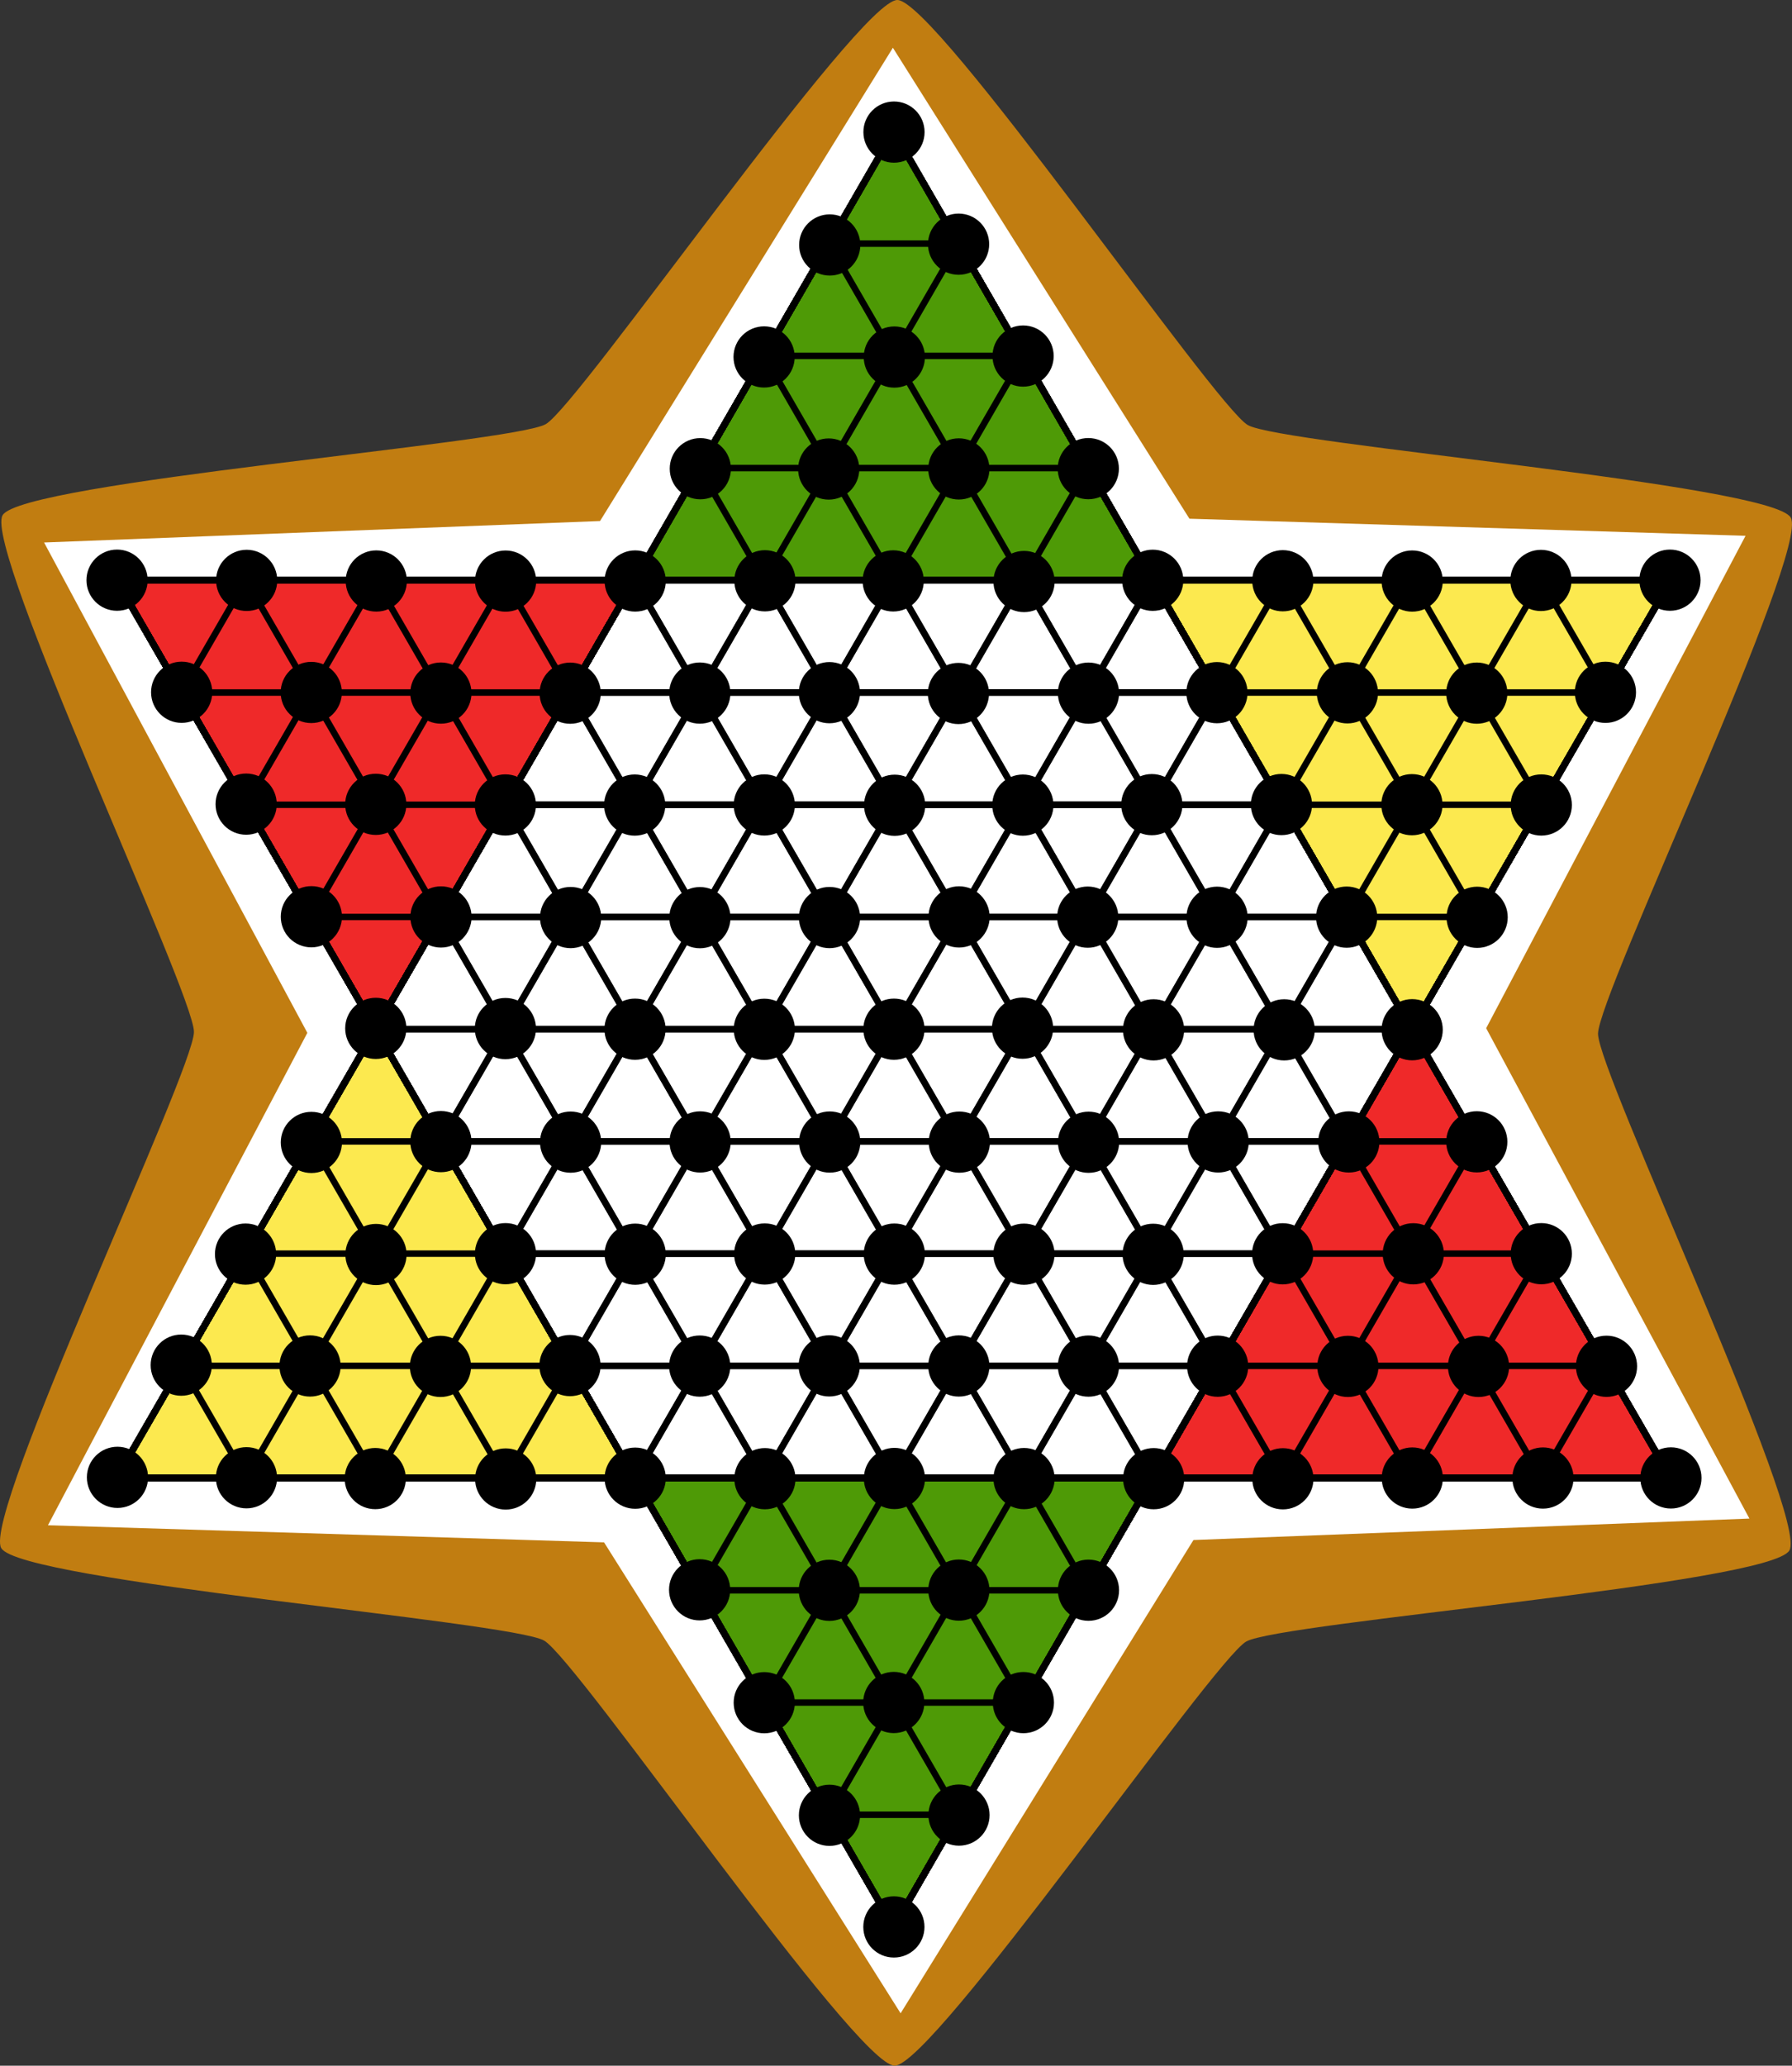 <?xml version="1.0" encoding="UTF-8" standalone="no"?>
<svg
   xmlns:osb="http://www.openswatchbook.org/uri/2009/osb"
   xmlns:dc="http://purl.org/dc/elements/1.1/"
   xmlns:cc="http://creativecommons.org/ns#"
   xmlns:rdf="http://www.w3.org/1999/02/22-rdf-syntax-ns#"
   xmlns:svg="http://www.w3.org/2000/svg"
   xmlns="http://www.w3.org/2000/svg"
   xmlns:xlink="http://www.w3.org/1999/xlink"
   xmlns:sodipodi="http://sodipodi.sourceforge.net/DTD/sodipodi-0.dtd"
   xmlns:inkscape="http://www.inkscape.org/namespaces/inkscape"
   sodipodi:docname="diamond_game.svg"
   inkscape:version="1.0 (6e3e5246a0, 2020-05-07)"
   width="146.421mm"
   height="168.712mm"
   viewBox="0 0 146.421 168.712"
   version="1.1"
   id="svg8">
  <rect x="0" y="0" width="146.421" height="168.712" fill="#333333" stroke="none"/>
  <defs
     id="defs2">
    <linearGradient
       id="linearGradient6272"
       inkscape:collect="always">
      <stop
         id="stop6268"
         offset="0"
         style="stop-color:#9e9e00;stop-opacity:1" />
      <stop
         id="stop6270"
         offset="1"
         style="stop-color:#f0f000;stop-opacity:1" />
    </linearGradient>
    <linearGradient
       id="linearGradient6266"
       inkscape:collect="always">
      <stop
         id="stop6256"
         offset="0"
         style="stop-color:#ffffff;stop-opacity:1" />
      <stop
         style="stop-color:#ffff00;stop-opacity:1"
         offset="0.341"
         id="stop6258" />
      <stop
         id="stop6260"
         offset="0.977"
         style="stop-color:#ffff00;stop-opacity:1" />
      <stop
         style="stop-color:#ff0001;stop-opacity:0.447"
         offset="1"
         id="stop6262" />
      <stop
         id="stop6264"
         offset="1"
         style="stop-color:#000000;stop-opacity:0;" />
    </linearGradient>
    <linearGradient
       inkscape:collect="always"
       id="linearGradient6208">
      <stop
         style="stop-color:#00009e;stop-opacity:1"
         offset="0"
         id="stop6204" />
      <stop
         style="stop-color:#0000f0;stop-opacity:1"
         offset="1"
         id="stop6206" />
    </linearGradient>
    <linearGradient
       inkscape:collect="always"
       id="linearGradient6197">
      <stop
         style="stop-color:#ffffff;stop-opacity:1"
         offset="0"
         id="stop6187" />
      <stop
         id="stop6189"
         offset="0.341"
         style="stop-color:#0000ff;stop-opacity:1" />
      <stop
         style="stop-color:#0000ff;stop-opacity:1"
         offset="0.977"
         id="stop6191" />
      <stop
         id="stop6193"
         offset="1"
         style="stop-color:#ff0001;stop-opacity:0.447" />
      <stop
         style="stop-color:#000000;stop-opacity:0;"
         offset="1"
         id="stop6195" />
    </linearGradient>
    <linearGradient
       inkscape:collect="always"
       id="linearGradient6174">
      <stop
         style="stop-color:#009e00;stop-opacity:1"
         offset="0"
         id="stop6170" />
      <stop
         style="stop-color:#00f000;stop-opacity:1"
         offset="1"
         id="stop6172" />
    </linearGradient>
    <linearGradient
       inkscape:collect="always"
       id="linearGradient6168">
      <stop
         style="stop-color:#ffffff;stop-opacity:1"
         offset="0"
         id="stop6158" />
      <stop
         id="stop6160"
         offset="0.341"
         style="stop-color:#00f800;stop-opacity:1" />
      <stop
         style="stop-color:#00ff00;stop-opacity:0.996"
         offset="0.977"
         id="stop6162" />
      <stop
         id="stop6164"
         offset="1"
         style="stop-color:#ff0001;stop-opacity:0.447" />
      <stop
         style="stop-color:#000000;stop-opacity:0;"
         offset="1"
         id="stop6166" />
    </linearGradient>
    <linearGradient
       id="linearGradient6056-8-0"
       inkscape:collect="always">
      <stop
         id="stop6052"
         offset="0"
         style="stop-color:#ffffff;stop-opacity:1" />
      <stop
         style="stop-color:#ff0000;stop-opacity:1"
         offset="0.341"
         id="stop6071" />
      <stop
         id="stop6073"
         offset="0.977"
         style="stop-color:#ff0000;stop-opacity:0.996" />
      <stop
         style="stop-color:#ff0001;stop-opacity:0.447"
         offset="1"
         id="stop6067" />
      <stop
         id="stop6054"
         offset="1"
         style="stop-color:#000000;stop-opacity:0;" />
    </linearGradient>
    <linearGradient
       osb:paint="solid"
       id="linearGradient6046">
      <stop
         id="stop6044"
         offset="0"
         style="stop-color:#000000;stop-opacity:1;" />
    </linearGradient>
    <linearGradient
       id="linearGradient6026-4"
       inkscape:collect="always">
      <stop
         id="stop6022"
         offset="0"
         style="stop-color:#9e0000;stop-opacity:1" />
      <stop
         id="stop6024"
         offset="1"
         style="stop-color:#f00000;stop-opacity:1" />
    </linearGradient>
    <linearGradient
       gradientTransform="matrix(0.213,0,0,0.265,19.084,-8.707)"
       gradientUnits="userSpaceOnUse"
       y2="746.259"
       x2="333.604"
       y1="875.041"
       x1="331.78"
       id="linearGradient6028"
       xlink:href="#linearGradient6208"
       inkscape:collect="always" />
    <radialGradient
       gradientTransform="matrix(-1.815,0.034,-0.031,-1.661,279.662,474.271)"
       r="20"
       fy="180.995"
       fx="97.526"
       cy="180.995"
       cx="97.526"
       gradientUnits="userSpaceOnUse"
       id="radialGradient6065"
       xlink:href="#linearGradient6197"
       inkscape:collect="always" />
    <radialGradient
       inkscape:collect="always"
       xlink:href="#linearGradient6056-8-0"
       id="radialGradient6065-2"
       gradientUnits="userSpaceOnUse"
       cx="97.526"
       cy="180.995"
       fx="97.526"
       fy="180.995"
       r="20"
       gradientTransform="matrix(-1.815,0.034,-0.031,-1.661,279.662,474.271)" />
    <linearGradient
       y2="746.259"
       x2="333.604"
       y1="875.041"
       x1="331.78"
       gradientTransform="matrix(0.213,0,0,0.265,19.084,-8.707)"
       gradientUnits="userSpaceOnUse"
       id="linearGradient6121"
       xlink:href="#linearGradient6026-4"
       inkscape:collect="always" />
    <radialGradient
       inkscape:collect="always"
       xlink:href="#linearGradient6168"
       id="radialGradient6065-8"
       gradientUnits="userSpaceOnUse"
       cx="97.526"
       cy="180.995"
       fx="97.526"
       fy="180.995"
       r="20"
       gradientTransform="matrix(-1.815,0.034,-0.031,-1.661,279.662,474.271)" />
    <linearGradient
       y2="746.259"
       x2="333.604"
       y1="875.041"
       x1="331.78"
       gradientTransform="matrix(0.213,0,0,0.265,19.084,-8.707)"
       gradientUnits="userSpaceOnUse"
       id="linearGradient6145"
       xlink:href="#linearGradient6174"
       inkscape:collect="always" />
    <radialGradient
       inkscape:collect="always"
       xlink:href="#linearGradient6266"
       id="radialGradient6065-89"
       gradientUnits="userSpaceOnUse"
       cx="97.526"
       cy="180.995"
       fx="97.526"
       fy="180.995"
       r="20"
       gradientTransform="matrix(-1.815,0.034,-0.031,-1.661,279.662,474.271)" />
    <linearGradient
       y2="746.259"
       x2="333.604"
       y1="875.041"
       x1="331.78"
       gradientTransform="matrix(0.213,0,0,0.265,19.084,-8.707)"
       gradientUnits="userSpaceOnUse"
       id="linearGradient6254"
       xlink:href="#linearGradient6272"
       inkscape:collect="always" />
  </defs>
  <sodipodi:namedview
     inkscape:window-maximized="0"
     inkscape:window-y="568"
     inkscape:window-x="590"
     inkscape:window-height="1172"
     inkscape:window-width="1730"
     showgrid="false"
     inkscape:document-rotation="0"
     inkscape:current-layer="layer5"
     inkscape:document-units="mm"
     inkscape:cy="399.49429"
     inkscape:cx="623.20631"
     inkscape:zoom="1.4"
     inkscape:pageshadow="2"
     inkscape:pageopacity="0.0"
     borderopacity="1.0"
     bordercolor="#666666"
     pagecolor="#ffffff"
     id="base" />
  <g
     transform="translate(7.064,8.288)"
     style="display:inline"
     inkscape:label="Layer 4"
     id="layer4"
     inkscape:groupmode="layer">
    <path
       sodipodi:type="star"
       style="display:inline;opacity:1;fill:#c17d11;fill-opacity:1;stroke:none;stroke-width:0.265;stroke-opacity:1"
       id="path4648"
       sodipodi:sides="6"
       sodipodi:cx="66.145836"
       sodipodi:cy="76.067711"
       sodipodi:r1="84.355896"
       sodipodi:r2="57.362007"
       sodipodi:arg1="-1.569488"
       sodipodi:arg2="-1.0458892"
       inkscape:flatsided="false"
       inkscape:rounded="0.07"
       inkscape:randomized="0"
       d="m 66.256,-8.288 c 3.15,0.004 25.91,33.138 28.636,34.716 2.726,1.579 42.792,4.827 44.363,7.557 1.572,2.73 -15.743,39.007 -15.748,42.157 -0.004,3.15 17.216,39.472 15.637,42.198 -1.579,2.726 -41.653,5.869 -44.383,7.441 -2.73,1.572 -25.576,34.646 -28.726,34.641 -3.15,-0.004 -25.91,-33.138 -28.636,-34.716 -2.726,-1.579 -42.792,-4.827 -44.363,-7.557 C -8.535,115.42 8.78,79.143 8.784,75.993 8.788,72.842 -8.432,36.52 -6.853,33.794 -5.275,31.068 34.8,27.925 37.53,26.353 40.26,24.782 63.106,-8.292 66.256,-8.288 Z" />
    <path
       d="M 65.892,-4.387 90.123,34.076 135.561,35.472 114.367,75.689 135.877,115.737 90.451,117.49 66.523,156.143 42.292,117.68 -3.146,116.284 18.049,76.067 -3.462,36.019 41.964,34.266 Z"
       inkscape:randomized="0"
       inkscape:rounded="-3.46945e-18"
       inkscape:flatsided="false"
       sodipodi:arg2="-1.0511313"
       sodipodi:arg1="-1.5747301"
       sodipodi:r2="48.159451"
       sodipodi:r1="80.265747"
       sodipodi:cy="75.878014"
       sodipodi:cx="66.207718"
       sodipodi:sides="6"
       id="path4646"
       style="opacity:1;fill:#ffffff;fill-opacity:1;stroke:none;stroke-width:0.265;stroke-opacity:1"
       sodipodi:type="star" />
  </g>
  <g
     transform="translate(-29.103,-25.915)"
     style="display:inline"
     inkscape:label="Layer 2"
     id="layer2"
     inkscape:groupmode="layer">
    <g
       transform="translate(-2.1,-93.193)"
       id="g3647">
      <path
         id="path730"
         d="m 125.459,239.826 h 42.333 l -21.167,-36.662 z"
         inkscape:label="Triangle"
         style="fill:#ef2929;stroke:none;stroke-width:0.529" />
      <path
         style="fill:#4e9a06;stroke:none;stroke-width:0.529"
         inkscape:label="Triangle"
         d="m 83.126,166.503 h 42.333 l -21.167,-36.662 z"
         id="path730-2" />
      <path
         id="path730-2-6"
         d="m 40.792,239.826 h 42.333 l -21.167,-36.662 z"
         inkscape:label="Triangle"
         style="fill:#fce94f;stroke:none;stroke-width:0.529" />
      <path
         style="fill:#ef2929;stroke:none;stroke-width:0.529"
         inkscape:label="Triangle"
         d="M 40.792,166.503 H 83.126 L 61.959,203.165 Z"
         id="path730-6" />
      <path
         id="path730-2-4"
         d="m 83.126,239.826 h 42.333 l -21.167,36.662 z"
         inkscape:label="Triangle"
         style="fill:#4e9a06;stroke:none;stroke-width:0.529" />
      <path
         style="fill:#fce94f;stroke:none;stroke-width:0.529"
         inkscape:label="Triangle"
         d="m 125.459,166.503 h 42.333 l -21.167,36.662 z"
         id="path730-2-6-9" />
    </g>
  </g>
  <g
     transform="translate(-29.103,-25.915)"
     style="display:inline"
     id="layer1"
     inkscape:groupmode="layer"
     inkscape:label="Layer 1">
    <g
       transform="translate(-3.712,213.776)"
       id="g620">
      <g
         id="g250">
        <path
           style="fill:none;stroke:#000000;stroke-width:0.529"
           inkscape:label="Triangle"
           d="M 42.333,-67.143 H 169.333 l -63.5,-109.985 z"
           id="path47" />
        <path
           style="fill:none;stroke:#000000;stroke-width:0.529"
           inkscape:label="Triangle"
           d="M 47.625,-76.308 H 164.042 L 105.833,-177.128 Z"
           id="path56" />
        <path
           style="fill:none;stroke:#000000;stroke-width:0.529"
           inkscape:label="Triangle"
           d="M 52.917,-85.474 H 158.75 l -52.917,-91.654 z"
           id="path66" />
        <path
           style="fill:none;stroke:#000000;stroke-width:0.529"
           inkscape:label="Triangle"
           d="m 58.208,-94.639 h 95.25 l -47.625,-82.489 z"
           id="path77" />
        <path
           style="fill:none;stroke:#000000;stroke-width:0.529"
           inkscape:label="Triangle"
           d="m 63.5,-103.804 h 84.667 l -42.333,-73.323 z"
           id="path89" />
        <path
           style="fill:none;stroke:#000000;stroke-width:0.529"
           inkscape:label="Triangle"
           d="M 68.792,-112.97 H 142.875 l -37.042,-64.158 z"
           id="path102" />
        <path
           style="fill:none;stroke:#000000;stroke-width:0.529"
           inkscape:label="Triangle"
           d="m 74.083,-122.135 h 63.5 l -31.75,-54.993 z"
           id="path116" />
        <g
           id="g232">
          <path
             id="path131"
             d="m 79.375,-131.301 h 52.917 l -26.458,-45.827 z"
             inkscape:label="Triangle"
             style="fill:none;stroke:#000000;stroke-width:0.529" />
          <g
             id="g222"
             transform="translate(3.3333333e-6,-4.583)">
            <path
               style="fill:none;stroke:#000000;stroke-width:0.529"
               inkscape:label="Triangle"
               d="M 84.667,-135.883 H 127 l -21.167,-36.662 z"
               id="path147" />
            <g
               transform="translate(0,-4.583)"
               id="g214">
              <path
                 id="path164"
                 d="m 89.958,-140.466 h 31.75 l -15.875,-27.496 z"
                 inkscape:label="Triangle"
                 style="fill:none;stroke:#000000;stroke-width:0.529" />
              <g
                 id="g208"
                 transform="translate(3.3333333e-6,-4.583)">
                <path
                   style="fill:none;stroke:#000000;stroke-width:0.529"
                   inkscape:label="Triangle"
                   d="m 95.25,-145.049 h 21.167 l -10.583,-18.331 z"
                   id="path182" />
                <path
                   style="fill:none;stroke:#000000;stroke-width:0.529"
                   inkscape:label="Triangle"
                   d="M 100.542,-154.214 H 111.125 l -5.292,-9.165 z"
                   id="path201" />
              </g>
            </g>
          </g>
        </g>
      </g>
      <g
         id="g250-3"
         transform="rotate(60,105.833,-103.804)">
        <path
           id="path47-6"
           d="M 42.333,-67.143 H 169.333 l -63.5,-109.985 z"
           inkscape:label="Triangle"
           style="fill:none;stroke:#000000;stroke-width:0.529" />
        <path
           id="path56-7"
           d="M 47.625,-76.308 H 164.042 L 105.833,-177.128 Z"
           inkscape:label="Triangle"
           style="fill:none;stroke:#000000;stroke-width:0.529" />
        <path
           id="path66-5"
           d="M 52.917,-85.474 H 158.75 l -52.917,-91.654 z"
           inkscape:label="Triangle"
           style="fill:none;stroke:#000000;stroke-width:0.529" />
        <path
           id="path77-3"
           d="m 58.208,-94.639 h 95.25 l -47.625,-82.489 z"
           inkscape:label="Triangle"
           style="fill:none;stroke:#000000;stroke-width:0.529" />
        <path
           id="path89-5"
           d="m 63.5,-103.804 h 84.667 l -42.333,-73.323 z"
           inkscape:label="Triangle"
           style="fill:none;stroke:#000000;stroke-width:0.529" />
        <path
           id="path102-6"
           d="M 68.792,-112.97 H 142.875 l -37.042,-64.158 z"
           inkscape:label="Triangle"
           style="fill:none;stroke:#000000;stroke-width:0.529" />
        <path
           id="path116-2"
           d="m 74.083,-122.135 h 63.5 l -31.75,-54.993 z"
           inkscape:label="Triangle"
           style="fill:none;stroke:#000000;stroke-width:0.529" />
        <g
           id="g232-9">
          <path
             style="fill:none;stroke:#000000;stroke-width:0.529"
             inkscape:label="Triangle"
             d="m 79.375,-131.301 h 52.917 l -26.458,-45.827 z"
             id="path131-1" />
          <g
             transform="translate(3.3333333e-6,-4.583)"
             id="g222-2">
            <path
               id="path147-7"
               d="M 84.667,-135.883 H 127 l -21.167,-36.662 z"
               inkscape:label="Triangle"
               style="fill:none;stroke:#000000;stroke-width:0.529" />
            <g
               id="g214-0"
               transform="translate(0,-4.583)">
              <path
                 style="fill:none;stroke:#000000;stroke-width:0.529"
                 inkscape:label="Triangle"
                 d="m 89.958,-140.466 h 31.75 l -15.875,-27.496 z"
                 id="path164-9" />
              <g
                 transform="translate(3.3333333e-6,-4.583)"
                 id="g208-3">
                <path
                   id="path182-6"
                   d="m 95.25,-145.049 h 21.167 l -10.583,-18.331 z"
                   inkscape:label="Triangle"
                   style="fill:none;stroke:#000000;stroke-width:0.529" />
                <path
                   id="path201-0"
                   d="M 100.542,-154.214 H 111.125 l -5.292,-9.165 z"
                   inkscape:label="Triangle"
                   style="fill:none;stroke:#000000;stroke-width:0.529" />
              </g>
            </g>
          </g>
        </g>
      </g>
      <g
         id="g250-6"
         transform="rotate(120,105.833,-103.804)">
        <path
           id="path47-2"
           d="M 42.333,-67.143 H 169.333 l -63.5,-109.985 z"
           inkscape:label="Triangle"
           style="fill:none;stroke:#000000;stroke-width:0.529" />
        <path
           id="path56-6"
           d="M 47.625,-76.308 H 164.042 L 105.833,-177.128 Z"
           inkscape:label="Triangle"
           style="fill:none;stroke:#000000;stroke-width:0.529" />
        <path
           id="path66-1"
           d="M 52.917,-85.474 H 158.75 l -52.917,-91.654 z"
           inkscape:label="Triangle"
           style="fill:none;stroke:#000000;stroke-width:0.529" />
        <path
           id="path77-8"
           d="m 58.208,-94.639 h 95.25 l -47.625,-82.489 z"
           inkscape:label="Triangle"
           style="fill:none;stroke:#000000;stroke-width:0.529" />
        <path
           id="path89-7"
           d="m 63.5,-103.804 h 84.667 l -42.333,-73.323 z"
           inkscape:label="Triangle"
           style="fill:none;stroke:#000000;stroke-width:0.529" />
        <path
           id="path102-9"
           d="M 68.792,-112.97 H 142.875 l -37.042,-64.158 z"
           inkscape:label="Triangle"
           style="fill:none;stroke:#000000;stroke-width:0.529" />
        <path
           id="path116-20"
           d="m 74.083,-122.135 h 63.5 l -31.75,-54.993 z"
           inkscape:label="Triangle"
           style="fill:none;stroke:#000000;stroke-width:0.529" />
        <g
           id="g232-2">
          <path
             style="fill:none;stroke:#000000;stroke-width:0.529"
             inkscape:label="Triangle"
             d="m 79.375,-131.301 h 52.917 l -26.458,-45.827 z"
             id="path131-3" />
          <g
             transform="translate(3.3333333e-6,-4.583)"
             id="g222-7">
            <path
               id="path147-5"
               d="M 84.667,-135.883 H 127 l -21.167,-36.662 z"
               inkscape:label="Triangle"
               style="fill:none;stroke:#000000;stroke-width:0.529" />
            <g
               id="g214-9"
               transform="translate(0,-4.583)">
              <path
                 style="fill:none;stroke:#000000;stroke-width:0.529"
                 inkscape:label="Triangle"
                 d="m 89.958,-140.466 h 31.75 l -15.875,-27.496 z"
                 id="path164-2" />
              <g
                 transform="translate(3.3333333e-6,-4.583)"
                 id="g208-2">
                <path
                   id="path182-8"
                   d="m 95.25,-145.049 h 21.167 l -10.583,-18.331 z"
                   inkscape:label="Triangle"
                   style="fill:none;stroke:#000000;stroke-width:0.529" />
                <path
                   id="path201-9"
                   d="M 100.542,-154.214 H 111.125 l -5.292,-9.165 z"
                   inkscape:label="Triangle"
                   style="fill:none;stroke:#000000;stroke-width:0.529" />
              </g>
            </g>
          </g>
        </g>
      </g>
      <g
         id="g250-7"
         transform="rotate(180,105.833,-103.804)">
        <path
           id="path47-3"
           d="M 42.333,-67.143 H 169.333 l -63.5,-109.985 z"
           inkscape:label="Triangle"
           style="fill:none;stroke:#000000;stroke-width:0.529" />
        <path
           id="path56-61"
           d="M 47.625,-76.308 H 164.042 L 105.833,-177.128 Z"
           inkscape:label="Triangle"
           style="fill:none;stroke:#000000;stroke-width:0.529" />
        <path
           id="path66-2"
           d="M 52.917,-85.474 H 158.75 l -52.917,-91.654 z"
           inkscape:label="Triangle"
           style="fill:none;stroke:#000000;stroke-width:0.529" />
        <path
           id="path77-9"
           d="m 58.208,-94.639 h 95.25 l -47.625,-82.489 z"
           inkscape:label="Triangle"
           style="fill:none;stroke:#000000;stroke-width:0.529" />
        <path
           id="path89-3"
           d="m 63.5,-103.804 h 84.667 l -42.333,-73.323 z"
           inkscape:label="Triangle"
           style="fill:none;stroke:#000000;stroke-width:0.529" />
        <path
           id="path102-1"
           d="M 68.792,-112.97 H 142.875 l -37.042,-64.158 z"
           inkscape:label="Triangle"
           style="fill:none;stroke:#000000;stroke-width:0.529" />
        <path
           id="path116-9"
           d="m 74.083,-122.135 h 63.5 l -31.75,-54.993 z"
           inkscape:label="Triangle"
           style="fill:none;stroke:#000000;stroke-width:0.529" />
        <g
           id="g232-4">
          <path
             style="fill:none;stroke:#000000;stroke-width:0.529"
             inkscape:label="Triangle"
             d="m 79.375,-131.301 h 52.917 l -26.458,-45.827 z"
             id="path131-7" />
          <g
             transform="translate(3.3333333e-6,-4.583)"
             id="g222-8">
            <path
               id="path147-4"
               d="M 84.667,-135.883 H 127 l -21.167,-36.662 z"
               inkscape:label="Triangle"
               style="fill:none;stroke:#000000;stroke-width:0.529" />
            <g
               id="g214-5"
               transform="translate(0,-4.583)">
              <path
                 style="fill:none;stroke:#000000;stroke-width:0.529"
                 inkscape:label="Triangle"
                 d="m 89.958,-140.466 h 31.75 l -15.875,-27.496 z"
                 id="path164-0" />
              <g
                 transform="translate(3.3333333e-6,-4.583)"
                 id="g208-36">
                <path
                   id="path182-1"
                   d="m 95.25,-145.049 h 21.167 l -10.583,-18.331 z"
                   inkscape:label="Triangle"
                   style="fill:none;stroke:#000000;stroke-width:0.529" />
                <path
                   id="path201-06"
                   d="M 100.542,-154.214 H 111.125 l -5.292,-9.165 z"
                   inkscape:label="Triangle"
                   style="fill:none;stroke:#000000;stroke-width:0.529" />
              </g>
            </g>
          </g>
        </g>
      </g>
      <g
         transform="rotate(-120,105.833,-103.804)"
         id="g250-3-3">
        <path
           style="fill:none;stroke:#000000;stroke-width:0.529"
           inkscape:label="Triangle"
           d="M 42.333,-67.143 H 169.333 l -63.5,-109.985 z"
           id="path47-6-2" />
        <path
           style="fill:none;stroke:#000000;stroke-width:0.529"
           inkscape:label="Triangle"
           d="M 47.625,-76.308 H 164.042 L 105.833,-177.128 Z"
           id="path56-7-0" />
        <path
           style="fill:none;stroke:#000000;stroke-width:0.529"
           inkscape:label="Triangle"
           d="M 52.917,-85.474 H 158.75 l -52.917,-91.654 z"
           id="path66-5-6" />
        <path
           style="fill:none;stroke:#000000;stroke-width:0.529"
           inkscape:label="Triangle"
           d="m 58.208,-94.639 h 95.25 l -47.625,-82.489 z"
           id="path77-3-1" />
        <path
           style="fill:none;stroke:#000000;stroke-width:0.529"
           inkscape:label="Triangle"
           d="m 63.5,-103.804 h 84.667 l -42.333,-73.323 z"
           id="path89-5-5" />
        <path
           style="fill:none;stroke:#000000;stroke-width:0.529"
           inkscape:label="Triangle"
           d="M 68.792,-112.97 H 142.875 l -37.042,-64.158 z"
           id="path102-6-5" />
        <path
           style="fill:none;stroke:#000000;stroke-width:0.529"
           inkscape:label="Triangle"
           d="m 74.083,-122.135 h 63.5 l -31.75,-54.993 z"
           id="path116-2-4" />
        <g
           id="g232-9-7">
          <path
             id="path131-1-6"
             d="m 79.375,-131.301 h 52.917 l -26.458,-45.827 z"
             inkscape:label="Triangle"
             style="fill:none;stroke:#000000;stroke-width:0.529" />
          <g
             id="g222-2-5"
             transform="translate(3.3333333e-6,-4.583)">
            <path
               style="fill:none;stroke:#000000;stroke-width:0.529"
               inkscape:label="Triangle"
               d="M 84.667,-135.883 H 127 l -21.167,-36.662 z"
               id="path147-7-6" />
            <g
               transform="translate(0,-4.583)"
               id="g214-0-9">
              <path
                 id="path164-9-3"
                 d="m 89.958,-140.466 h 31.75 l -15.875,-27.496 z"
                 inkscape:label="Triangle"
                 style="fill:none;stroke:#000000;stroke-width:0.529" />
              <g
                 id="g208-3-7"
                 transform="translate(3.3333333e-6,-4.583)">
                <path
                   style="fill:none;stroke:#000000;stroke-width:0.529"
                   inkscape:label="Triangle"
                   d="m 95.25,-145.049 h 21.167 l -10.583,-18.331 z"
                   id="path182-6-4" />
                <path
                   style="fill:none;stroke:#000000;stroke-width:0.529"
                   inkscape:label="Triangle"
                   d="M 100.542,-154.214 H 111.125 l -5.292,-9.165 z"
                   id="path201-0-5" />
              </g>
            </g>
          </g>
        </g>
      </g>
      <g
         transform="rotate(-60,105.833,-103.804)"
         id="g250-6-2">
        <path
           style="fill:none;stroke:#000000;stroke-width:0.529"
           inkscape:label="Triangle"
           d="M 42.333,-67.143 H 169.333 l -63.5,-109.985 z"
           id="path47-2-5" />
        <path
           style="fill:none;stroke:#000000;stroke-width:0.529"
           inkscape:label="Triangle"
           d="M 47.625,-76.308 H 164.042 L 105.833,-177.128 Z"
           id="path56-6-4" />
        <path
           style="fill:none;stroke:#000000;stroke-width:0.529"
           inkscape:label="Triangle"
           d="M 52.917,-85.474 H 158.75 l -52.917,-91.654 z"
           id="path66-1-7" />
        <path
           style="fill:none;stroke:#000000;stroke-width:0.529"
           inkscape:label="Triangle"
           d="m 58.208,-94.639 h 95.25 l -47.625,-82.489 z"
           id="path77-8-4" />
        <path
           style="fill:none;stroke:#000000;stroke-width:0.529"
           inkscape:label="Triangle"
           d="m 63.5,-103.804 h 84.667 l -42.333,-73.323 z"
           id="path89-7-4" />
        <path
           style="fill:none;stroke:#000000;stroke-width:0.529"
           inkscape:label="Triangle"
           d="M 68.792,-112.97 H 142.875 l -37.042,-64.158 z"
           id="path102-9-3" />
        <path
           style="fill:none;stroke:#000000;stroke-width:0.529"
           inkscape:label="Triangle"
           d="m 74.083,-122.135 h 63.5 l -31.75,-54.993 z"
           id="path116-20-0" />
        <g
           id="g232-2-7">
          <path
             id="path131-3-8"
             d="m 79.375,-131.301 h 52.917 l -26.458,-45.827 z"
             inkscape:label="Triangle"
             style="fill:none;stroke:#000000;stroke-width:0.529" />
          <g
             id="g222-7-6"
             transform="translate(3.3333333e-6,-4.583)">
            <path
               style="fill:none;stroke:#000000;stroke-width:0.529"
               inkscape:label="Triangle"
               d="M 84.667,-135.883 H 127 l -21.167,-36.662 z"
               id="path147-5-8" />
            <g
               transform="translate(0,-4.583)"
               id="g214-9-8">
              <path
                 id="path164-2-4"
                 d="m 89.958,-140.466 h 31.75 l -15.875,-27.496 z"
                 inkscape:label="Triangle"
                 style="fill:none;stroke:#000000;stroke-width:0.529" />
              <g
                 id="g208-2-3"
                 transform="translate(3.3333333e-6,-4.583)">
                <path
                   style="fill:none;stroke:#000000;stroke-width:0.529"
                   inkscape:label="Triangle"
                   d="m 95.25,-145.049 h 21.167 l -10.583,-18.331 z"
                   id="path182-8-1" />
                <path
                   style="fill:none;stroke:#000000;stroke-width:0.529"
                   inkscape:label="Triangle"
                   d="M 100.542,-154.214 H 111.125 l -5.292,-9.165 z"
                   id="path201-9-4" />
              </g>
            </g>
          </g>
        </g>
      </g>
    </g>
  </g>
  <g
     style="display:inline"
     transform="translate(-29.103,-25.915)"
     inkscape:label="Layer 3"
     id="layer3"
     inkscape:groupmode="layer">
    <circle
       r="2.5"
       cy="36.704"
       cx="102.149"
       id="path3916-8-7"
       style="opacity:1;fill:#000000;fill-opacity:1;stroke:none;stroke-width:0.165;stroke-opacity:1" />
    <circle
       r="2.5"
       cy="45.858"
       cx="107.427"
       id="path3916-8-1"
       style="opacity:1;fill:#000000;fill-opacity:1;stroke:none;stroke-width:0.165;stroke-opacity:1" />
    <circle
       r="2.5"
       cy="54.995"
       cx="112.698"
       id="path3916-8-72"
       style="opacity:1;fill:#000000;fill-opacity:1;stroke:none;stroke-width:0.165;stroke-opacity:1" />
    <circle
       r="2.5"
       cy="64.191"
       cx="118.026"
       id="path3916-8-722"
       style="opacity:1;fill:#000000;fill-opacity:1;stroke:none;stroke-width:0.165;stroke-opacity:1" />
    <circle
       style="opacity:1;fill:#000000;fill-opacity:1;stroke:none;stroke-width:0.165;stroke-opacity:1"
       id="path3916-8-722-1"
       cx="123.29"
       cy="73.308"
       r="2.5" />
    <circle
       style="opacity:1;fill:#000000;fill-opacity:1;stroke:none;stroke-width:0.165;stroke-opacity:1"
       id="path3916-8-7-7"
       cx="96.898"
       cy="45.922"
       r="2.5" />
    <circle
       style="opacity:1;fill:#000000;fill-opacity:1;stroke:none;stroke-width:0.165;stroke-opacity:1"
       id="path3916-8-1-6"
       cx="102.177"
       cy="55.076"
       r="2.5" />
    <circle
       style="opacity:1;fill:#000000;fill-opacity:1;stroke:none;stroke-width:0.165;stroke-opacity:1"
       id="path3916-8-72-7"
       cx="107.447"
       cy="64.213"
       r="2.5" />
    <circle
       style="opacity:1;fill:#000000;fill-opacity:1;stroke:none;stroke-width:0.165;stroke-opacity:1"
       id="path3916-8-722-3"
       cx="112.776"
       cy="73.409"
       r="2.5" />
    <circle
       r="2.5"
       cy="82.526"
       cx="118.04"
       id="path3916-8-722-1-6"
       style="opacity:1;fill:#000000;fill-opacity:1;stroke:none;stroke-width:0.165;stroke-opacity:1" />
    <circle
       style="opacity:1;fill:#000000;fill-opacity:1;stroke:none;stroke-width:0.165;stroke-opacity:1"
       id="path3916-8-7-5"
       cx="91.536"
       cy="55.067"
       r="2.5" />
    <circle
       style="opacity:1;fill:#000000;fill-opacity:1;stroke:none;stroke-width:0.165;stroke-opacity:1"
       id="path3916-8-1-63"
       cx="96.815"
       cy="64.221"
       r="2.5" />
    <circle
       style="opacity:1;fill:#000000;fill-opacity:1;stroke:none;stroke-width:0.165;stroke-opacity:1"
       id="path3916-8-72-9"
       cx="102.085"
       cy="73.359"
       r="2.5" />
    <circle
       style="opacity:1;fill:#000000;fill-opacity:1;stroke:none;stroke-width:0.165;stroke-opacity:1"
       id="path3916-8-722-4"
       cx="107.414"
       cy="82.554"
       r="2.5" />
    <circle
       r="2.5"
       cy="91.672"
       cx="112.678"
       id="path3916-8-722-1-8"
       style="opacity:1;fill:#000000;fill-opacity:1;stroke:none;stroke-width:0.165;stroke-opacity:1" />
    <circle
       style="opacity:1;fill:#000000;fill-opacity:1;stroke:none;stroke-width:0.165;stroke-opacity:1"
       id="path3916-8-7-1"
       cx="86.325"
       cy="64.196"
       r="2.5" />
    <circle
       style="opacity:1;fill:#000000;fill-opacity:1;stroke:none;stroke-width:0.165;stroke-opacity:1"
       id="path3916-8-1-2"
       cx="91.603"
       cy="73.35"
       r="2.5" />
    <circle
       style="opacity:1;fill:#000000;fill-opacity:1;stroke:none;stroke-width:0.165;stroke-opacity:1"
       id="path3916-8-72-93"
       cx="96.873"
       cy="82.487"
       r="2.5" />
    <circle
       style="opacity:1;fill:#000000;fill-opacity:1;stroke:none;stroke-width:0.165;stroke-opacity:1"
       id="path3916-8-722-9"
       cx="102.202"
       cy="91.683"
       r="2.5" />
    <circle
       r="2.5"
       cy="100.801"
       cx="107.466"
       id="path3916-8-722-1-0"
       style="opacity:1;fill:#000000;fill-opacity:1;stroke:none;stroke-width:0.165;stroke-opacity:1" />
    <circle
       style="opacity:1;fill:#000000;fill-opacity:1;stroke:none;stroke-width:0.165;stroke-opacity:1"
       id="path3916-8-7-8"
       cx="81.004"
       cy="73.367"
       r="2.5" />
    <circle
       style="opacity:1;fill:#000000;fill-opacity:1;stroke:none;stroke-width:0.165;stroke-opacity:1"
       id="path3916-8-1-8"
       cx="86.283"
       cy="82.521"
       r="2.5" />
    <circle
       style="opacity:1;fill:#000000;fill-opacity:1;stroke:none;stroke-width:0.165;stroke-opacity:1"
       id="path3916-8-72-5"
       cx="91.553"
       cy="91.658"
       r="2.5" />
    <circle
       style="opacity:1;fill:#000000;fill-opacity:1;stroke:none;stroke-width:0.165;stroke-opacity:1"
       id="path3916-8-722-0"
       cx="96.882"
       cy="100.854"
       r="2.5" />
    <circle
       r="2.5"
       cy="109.972"
       cx="102.146"
       id="path3916-8-722-1-9"
       style="opacity:1;fill:#000000;fill-opacity:1;stroke:none;stroke-width:0.165;stroke-opacity:1" />
    <circle
       style="opacity:1;fill:#000000;fill-opacity:1;stroke:none;stroke-width:0.165;stroke-opacity:1"
       id="path3916-8-7-6"
       cx="70.414"
       cy="73.375"
       r="2.5" />
    <circle
       style="opacity:1;fill:#000000;fill-opacity:1;stroke:none;stroke-width:0.165;stroke-opacity:1"
       id="path3916-8-1-3"
       cx="75.692"
       cy="82.529"
       r="2.5" />
    <circle
       style="opacity:1;fill:#000000;fill-opacity:1;stroke:none;stroke-width:0.165;stroke-opacity:1"
       id="path3916-8-72-8"
       cx="80.963"
       cy="91.667"
       r="2.5" />
    <circle
       style="opacity:1;fill:#000000;fill-opacity:1;stroke:none;stroke-width:0.165;stroke-opacity:1"
       id="path3916-8-722-5"
       cx="86.291"
       cy="100.862"
       r="2.5" />
    <circle
       r="2.5"
       cy="109.98"
       cx="91.555"
       id="path3916-8-722-1-61"
       style="opacity:1;fill:#000000;fill-opacity:1;stroke:none;stroke-width:0.165;stroke-opacity:1" />
    <circle
       style="opacity:1;fill:#000000;fill-opacity:1;stroke:none;stroke-width:0.165;stroke-opacity:1"
       id="path3916-8-7-15"
       cx="59.848"
       cy="73.367"
       r="2.5" />
    <circle
       style="opacity:1;fill:#000000;fill-opacity:1;stroke:none;stroke-width:0.165;stroke-opacity:1"
       id="path3916-8-1-9"
       cx="65.127"
       cy="82.521"
       r="2.5" />
    <circle
       style="opacity:1;fill:#000000;fill-opacity:1;stroke:none;stroke-width:0.165;stroke-opacity:1"
       id="path3916-8-72-84"
       cx="70.397"
       cy="91.658"
       r="2.5" />
    <circle
       style="opacity:1;fill:#000000;fill-opacity:1;stroke:none;stroke-width:0.165;stroke-opacity:1"
       id="path3916-8-722-8"
       cx="75.726"
       cy="100.854"
       r="2.5" />
    <circle
       r="2.5"
       cy="109.972"
       cx="80.99"
       id="path3916-8-722-1-1"
       style="opacity:1;fill:#000000;fill-opacity:1;stroke:none;stroke-width:0.165;stroke-opacity:1" />
    <circle
       style="opacity:1;fill:#000000;fill-opacity:1;stroke:none;stroke-width:0.165;stroke-opacity:1"
       id="path3916-8-7-0"
       cx="49.258"
       cy="73.317"
       r="2.5" />
    <circle
       style="opacity:1;fill:#000000;fill-opacity:1;stroke:none;stroke-width:0.165;stroke-opacity:1"
       id="path3916-8-1-30"
       cx="54.536"
       cy="82.471"
       r="2.5" />
    <circle
       style="opacity:1;fill:#000000;fill-opacity:1;stroke:none;stroke-width:0.165;stroke-opacity:1"
       id="path3916-8-72-4"
       cx="59.806"
       cy="91.608"
       r="2.5" />
    <circle
       style="opacity:1;fill:#000000;fill-opacity:1;stroke:none;stroke-width:0.165;stroke-opacity:1"
       id="path3916-8-722-44"
       cx="65.135"
       cy="100.804"
       r="2.5" />
    <circle
       r="2.5"
       cy="109.921"
       cx="70.399"
       id="path3916-8-722-1-4"
       style="opacity:1;fill:#000000;fill-opacity:1;stroke:none;stroke-width:0.165;stroke-opacity:1" />
    <circle
       style="opacity:1;fill:#000000;fill-opacity:1;stroke:none;stroke-width:0.165;stroke-opacity:1"
       id="path3916-8-7-76"
       cx="38.667"
       cy="73.3"
       r="2.5" />
    <circle
       style="opacity:1;fill:#000000;fill-opacity:1;stroke:none;stroke-width:0.165;stroke-opacity:1"
       id="path3916-8-1-31"
       cx="43.946"
       cy="82.454"
       r="2.5" />
    <circle
       style="opacity:1;fill:#000000;fill-opacity:1;stroke:none;stroke-width:0.165;stroke-opacity:1"
       id="path3916-8-72-75"
       cx="49.216"
       cy="91.591"
       r="2.5" />
    <circle
       style="opacity:1;fill:#000000;fill-opacity:1;stroke:none;stroke-width:0.165;stroke-opacity:1"
       id="path3916-8-722-96"
       cx="54.545"
       cy="100.787"
       r="2.5" />
    <circle
       r="2.5"
       cy="109.905"
       cx="59.808"
       id="path3916-8-722-1-2"
       style="opacity:1;fill:#000000;fill-opacity:1;stroke:none;stroke-width:0.165;stroke-opacity:1" />
    <circle
       style="opacity:1;fill:#000000;fill-opacity:1;stroke:none;stroke-width:0.165;stroke-opacity:1"
       id="path3916-8-7-9"
       cx="65.127"
       cy="119.153"
       r="2.5" />
    <circle
       style="opacity:1;fill:#000000;fill-opacity:1;stroke:none;stroke-width:0.165;stroke-opacity:1"
       id="path3916-8-1-7"
       cx="70.405"
       cy="128.307"
       r="2.5" />
    <circle
       style="opacity:1;fill:#000000;fill-opacity:1;stroke:none;stroke-width:0.165;stroke-opacity:1"
       id="path3916-8-72-53"
       cx="75.676"
       cy="137.445"
       r="2.5" />
    <circle
       style="opacity:1;fill:#000000;fill-opacity:1;stroke:none;stroke-width:0.165;stroke-opacity:1"
       id="path3916-8-722-88"
       cx="81.004"
       cy="146.641"
       r="2.5" />
    <circle
       r="2.5"
       cy="155.758"
       cx="86.268"
       id="path3916-8-722-1-3"
       style="opacity:1;fill:#000000;fill-opacity:1;stroke:none;stroke-width:0.165;stroke-opacity:1" />
    <circle
       style="opacity:1;fill:#000000;fill-opacity:1;stroke:none;stroke-width:0.165;stroke-opacity:1"
       id="path3916-8-7-18"
       cx="54.545"
       cy="119.22"
       r="2.5" />
    <circle
       style="opacity:1;fill:#000000;fill-opacity:1;stroke:none;stroke-width:0.165;stroke-opacity:1"
       id="path3916-8-1-96"
       cx="59.823"
       cy="128.374"
       r="2.5" />
    <circle
       style="opacity:1;fill:#000000;fill-opacity:1;stroke:none;stroke-width:0.165;stroke-opacity:1"
       id="path3916-8-72-43"
       cx="65.093"
       cy="137.512"
       r="2.5" />
    <circle
       style="opacity:1;fill:#000000;fill-opacity:1;stroke:none;stroke-width:0.165;stroke-opacity:1"
       id="path3916-8-722-33"
       cx="70.422"
       cy="146.707"
       r="2.5" />
    <circle
       style="opacity:1;fill:#000000;fill-opacity:1;stroke:none;stroke-width:0.165;stroke-opacity:1"
       id="path3916-8-1-88"
       cx="49.166"
       cy="128.341"
       r="2.5" />
    <circle
       style="opacity:1;fill:#000000;fill-opacity:1;stroke:none;stroke-width:0.165;stroke-opacity:1"
       id="path3916-8-72-89"
       cx="54.436"
       cy="137.478"
       r="2.5" />
    <circle
       style="opacity:1;fill:#000000;fill-opacity:1;stroke:none;stroke-width:0.165;stroke-opacity:1"
       id="path3916-8-722-7"
       cx="59.765"
       cy="146.674"
       r="2.5" />
    <circle
       style="opacity:1;fill:#000000;fill-opacity:1;stroke:none;stroke-width:0.165;stroke-opacity:1"
       id="path3916-8-72-0"
       cx="43.912"
       cy="137.411"
       r="2.5" />
    <circle
       style="opacity:1;fill:#000000;fill-opacity:1;stroke:none;stroke-width:0.165;stroke-opacity:1"
       id="path3916-8-722-92"
       cx="49.241"
       cy="146.607"
       r="2.5" />
    <circle
       style="opacity:1;fill:#000000;fill-opacity:1;stroke:none;stroke-width:0.165;stroke-opacity:1"
       id="path3916-8-72-59"
       cx="38.701"
       cy="146.574"
       r="2.5" />
    <circle
       style="opacity:1;fill:#000000;fill-opacity:1;stroke:none;stroke-width:0.165;stroke-opacity:1"
       id="path3916-8-7-2"
       cx="75.726"
       cy="119.195"
       r="2.5" />
    <circle
       style="opacity:1;fill:#000000;fill-opacity:1;stroke:none;stroke-width:0.165;stroke-opacity:1"
       id="path3916-8-1-4"
       cx="81.004"
       cy="128.349"
       r="2.5" />
    <circle
       style="opacity:1;fill:#000000;fill-opacity:1;stroke:none;stroke-width:0.165;stroke-opacity:1"
       id="path3916-8-72-77"
       cx="86.275"
       cy="137.487"
       r="2.5" />
    <circle
       style="opacity:1;fill:#000000;fill-opacity:1;stroke:none;stroke-width:0.165;stroke-opacity:1"
       id="path3916-8-722-54"
       cx="91.603"
       cy="146.682"
       r="2.5" />
    <circle
       r="2.5"
       cy="155.8"
       cx="96.867"
       id="path3916-8-722-1-81"
       style="opacity:1;fill:#000000;fill-opacity:1;stroke:none;stroke-width:0.165;stroke-opacity:1" />
    <circle
       style="opacity:1;fill:#000000;fill-opacity:1;stroke:none;stroke-width:0.165;stroke-opacity:1"
       id="path3916-8-7-28"
       cx="86.308"
       cy="119.179"
       r="2.5" />
    <circle
       style="opacity:1;fill:#000000;fill-opacity:1;stroke:none;stroke-width:0.165;stroke-opacity:1"
       id="path3916-8-1-93"
       cx="91.586"
       cy="128.333"
       r="2.5" />
    <circle
       style="opacity:1;fill:#000000;fill-opacity:1;stroke:none;stroke-width:0.165;stroke-opacity:1"
       id="path3916-8-72-6"
       cx="96.857"
       cy="137.47"
       r="2.5" />
    <circle
       style="opacity:1;fill:#000000;fill-opacity:1;stroke:none;stroke-width:0.165;stroke-opacity:1"
       id="path3916-8-722-80"
       cx="102.185"
       cy="146.666"
       r="2.5" />
    <circle
       r="2.5"
       cy="155.783"
       cx="107.449"
       id="path3916-8-722-1-21"
       style="opacity:1;fill:#000000;fill-opacity:1;stroke:none;stroke-width:0.165;stroke-opacity:1" />
    <circle
       style="opacity:1;fill:#000000;fill-opacity:1;stroke:none;stroke-width:0.165;stroke-opacity:1"
       id="path3916-8-7-05"
       cx="96.898"
       cy="119.187"
       r="2.5" />
    <circle
       style="opacity:1;fill:#000000;fill-opacity:1;stroke:none;stroke-width:0.165;stroke-opacity:1"
       id="path3916-8-1-1"
       cx="102.177"
       cy="128.341"
       r="2.5" />
    <circle
       style="opacity:1;fill:#000000;fill-opacity:1;stroke:none;stroke-width:0.165;stroke-opacity:1"
       id="path3916-8-72-1"
       cx="107.447"
       cy="137.478"
       r="2.5" />
    <circle
       style="opacity:1;fill:#000000;fill-opacity:1;stroke:none;stroke-width:0.165;stroke-opacity:1"
       id="path3916-8-722-08"
       cx="112.776"
       cy="146.674"
       r="2.5" />
    <circle
       r="2.5"
       cy="155.792"
       cx="118.04"
       id="path3916-8-722-1-50"
       style="opacity:1;fill:#000000;fill-opacity:1;stroke:none;stroke-width:0.165;stroke-opacity:1" />
    <circle
       style="opacity:1;fill:#000000;fill-opacity:1;stroke:none;stroke-width:0.165;stroke-opacity:1"
       id="path3916-8-7-646"
       cx="107.489"
       cy="119.195"
       r="2.5" />
    <circle
       style="opacity:1;fill:#000000;fill-opacity:1;stroke:none;stroke-width:0.165;stroke-opacity:1"
       id="path3916-8-1-25"
       cx="112.768"
       cy="128.349"
       r="2.5" />
    <circle
       style="opacity:1;fill:#000000;fill-opacity:1;stroke:none;stroke-width:0.165;stroke-opacity:1"
       id="path3916-8-72-86"
       cx="118.038"
       cy="137.487"
       r="2.5" />
    <circle
       style="opacity:1;fill:#000000;fill-opacity:1;stroke:none;stroke-width:0.165;stroke-opacity:1"
       id="path3916-8-722-2"
       cx="123.367"
       cy="146.682"
       r="2.5" />
    <circle
       style="opacity:1;fill:#000000;fill-opacity:1;stroke:none;stroke-width:0.165;stroke-opacity:1"
       id="path3916-8-7-72"
       cx="118.046"
       cy="119.204"
       r="2.5" />
    <circle
       style="opacity:1;fill:#000000;fill-opacity:1;stroke:none;stroke-width:0.165;stroke-opacity:1"
       id="path3916-8-1-40"
       cx="123.325"
       cy="128.358"
       r="2.5" />
    <circle
       style="opacity:1;fill:#000000;fill-opacity:1;stroke:none;stroke-width:0.165;stroke-opacity:1"
       id="path3916-8-72-62"
       cx="128.595"
       cy="137.495"
       r="2.5" />
    <circle
       style="opacity:1;fill:#000000;fill-opacity:1;stroke:none;stroke-width:0.165;stroke-opacity:1"
       id="path3916-8-722-99"
       cx="133.924"
       cy="146.691"
       r="2.5" />
    <circle
       style="opacity:1;fill:#000000;fill-opacity:1;stroke:none;stroke-width:0.165;stroke-opacity:1"
       id="path3916-8-7-13"
       cx="123.358"
       cy="110.025"
       r="2.5" />
    <circle
       style="opacity:1;fill:#000000;fill-opacity:1;stroke:none;stroke-width:0.165;stroke-opacity:1"
       id="path3916-8-1-11"
       cx="128.637"
       cy="119.179"
       r="2.5" />
    <circle
       style="opacity:1;fill:#000000;fill-opacity:1;stroke:none;stroke-width:0.165;stroke-opacity:1"
       id="path3916-8-72-03"
       cx="133.907"
       cy="128.316"
       r="2.5" />
    <circle
       style="opacity:1;fill:#000000;fill-opacity:1;stroke:none;stroke-width:0.165;stroke-opacity:1"
       id="path3916-8-722-40"
       cx="139.236"
       cy="137.512"
       r="2.5" />
    <circle
       r="2.5"
       cy="146.629"
       cx="144.499"
       id="path3916-8-722-1-39"
       style="opacity:1;fill:#000000;fill-opacity:1;stroke:none;stroke-width:0.165;stroke-opacity:1" />
    <circle
       style="opacity:1;fill:#000000;fill-opacity:1;stroke:none;stroke-width:0.165;stroke-opacity:1"
       id="path3916-8-7-19"
       cx="134.032"
       cy="110.025"
       r="2.5" />
    <circle
       style="opacity:1;fill:#000000;fill-opacity:1;stroke:none;stroke-width:0.165;stroke-opacity:1"
       id="path3916-8-1-69"
       cx="139.311"
       cy="119.179"
       r="2.5" />
    <circle
       style="opacity:1;fill:#000000;fill-opacity:1;stroke:none;stroke-width:0.165;stroke-opacity:1"
       id="path3916-8-72-3"
       cx="144.581"
       cy="128.316"
       r="2.5" />
    <circle
       style="opacity:1;fill:#000000;fill-opacity:1;stroke:none;stroke-width:0.165;stroke-opacity:1"
       id="path3916-8-722-38"
       cx="149.91"
       cy="137.512"
       r="2.5" />
    <circle
       r="2.5"
       cy="146.629"
       cx="155.174"
       id="path3916-8-722-1-05"
       style="opacity:1;fill:#000000;fill-opacity:1;stroke:none;stroke-width:0.165;stroke-opacity:1" />
    <circle
       style="opacity:1;fill:#000000;fill-opacity:1;stroke:none;stroke-width:0.165;stroke-opacity:1"
       id="path3916-8-7-66"
       cx="144.489"
       cy="110.016"
       r="2.5" />
    <circle
       style="opacity:1;fill:#000000;fill-opacity:1;stroke:none;stroke-width:0.165;stroke-opacity:1"
       id="path3916-8-1-400"
       cx="149.768"
       cy="119.17"
       r="2.5" />
    <circle
       style="opacity:1;fill:#000000;fill-opacity:1;stroke:none;stroke-width:0.165;stroke-opacity:1"
       id="path3916-8-72-46"
       cx="155.038"
       cy="128.307"
       r="2.5" />
    <circle
       style="opacity:1;fill:#000000;fill-opacity:1;stroke:none;stroke-width:0.165;stroke-opacity:1"
       id="path3916-8-722-26"
       cx="160.367"
       cy="137.503"
       r="2.5" />
    <circle
       r="2.5"
       cy="146.621"
       cx="165.63"
       id="path3916-8-722-1-75"
       style="opacity:1;fill:#000000;fill-opacity:1;stroke:none;stroke-width:0.165;stroke-opacity:1" />
    <circle
       style="opacity:1;fill:#000000;fill-opacity:1;stroke:none;stroke-width:0.165;stroke-opacity:1"
       id="path3916-8-7-69"
       cx="133.919"
       cy="73.346"
       r="2.5" />
    <circle
       style="opacity:1;fill:#000000;fill-opacity:1;stroke:none;stroke-width:0.165;stroke-opacity:1"
       id="path3916-8-1-87"
       cx="139.198"
       cy="82.5"
       r="2.5" />
    <circle
       style="opacity:1;fill:#000000;fill-opacity:1;stroke:none;stroke-width:0.165;stroke-opacity:1"
       id="path3916-8-72-2"
       cx="144.468"
       cy="91.637"
       r="2.5" />
    <circle
       style="opacity:1;fill:#000000;fill-opacity:1;stroke:none;stroke-width:0.165;stroke-opacity:1"
       id="path3916-8-722-82"
       cx="149.797"
       cy="100.833"
       r="2.5" />
    <circle
       style="opacity:1;fill:#000000;fill-opacity:1;stroke:none;stroke-width:0.165;stroke-opacity:1"
       id="path3916-8-7-60"
       cx="144.489"
       cy="73.371"
       r="2.5" />
    <circle
       style="opacity:1;fill:#000000;fill-opacity:1;stroke:none;stroke-width:0.165;stroke-opacity:1"
       id="path3916-8-1-27"
       cx="149.768"
       cy="82.525"
       r="2.5" />
    <circle
       style="opacity:1;fill:#000000;fill-opacity:1;stroke:none;stroke-width:0.165;stroke-opacity:1"
       id="path3916-8-72-61"
       cx="155.038"
       cy="91.662"
       r="2.5" />
    <circle
       style="opacity:1;fill:#000000;fill-opacity:1;stroke:none;stroke-width:0.165;stroke-opacity:1"
       id="path3916-8-1-14"
       cx="155.009"
       cy="73.321"
       r="2.5" />
    <circle
       style="opacity:1;fill:#000000;fill-opacity:1;stroke:none;stroke-width:0.165;stroke-opacity:1"
       id="path3916-8-72-91"
       cx="160.279"
       cy="82.458"
       r="2.5" />
    <circle
       style="opacity:1;fill:#000000;fill-opacity:1;stroke:none;stroke-width:0.165;stroke-opacity:1"
       id="path3916-8-72-04"
       cx="165.553"
       cy="73.3"
       r="2.5" />
    <circle
       r="2.5"
       cy="82.487"
       cx="128.536"
       id="path3916-8-1-8-0"
       style="opacity:1;fill:#000000;fill-opacity:1;stroke:none;stroke-width:0.165;stroke-opacity:1" />
    <circle
       r="2.5"
       cy="91.625"
       cx="133.807"
       id="path3916-8-72-5-4"
       style="opacity:1;fill:#000000;fill-opacity:1;stroke:none;stroke-width:0.165;stroke-opacity:1" />
    <circle
       r="2.5"
       cy="100.82"
       cx="139.135"
       id="path3916-8-722-0-0"
       style="opacity:1;fill:#000000;fill-opacity:1;stroke:none;stroke-width:0.165;stroke-opacity:1" />
    <circle
       r="2.5"
       cy="91.633"
       cx="123.216"
       id="path3916-8-72-8-9"
       style="opacity:1;fill:#000000;fill-opacity:1;stroke:none;stroke-width:0.165;stroke-opacity:1" />
    <circle
       r="2.5"
       cy="100.829"
       cx="128.545"
       id="path3916-8-722-5-1"
       style="opacity:1;fill:#000000;fill-opacity:1;stroke:none;stroke-width:0.165;stroke-opacity:1" />
    <circle
       r="2.5"
       cy="100.82"
       cx="117.979"
       id="path3916-8-722-8-9"
       style="opacity:1;fill:#000000;fill-opacity:1;stroke:none;stroke-width:0.165;stroke-opacity:1" />
    <circle
       style="opacity:1;fill:#000000;fill-opacity:1;stroke:none;stroke-width:0.165;stroke-opacity:1"
       id="path3916-8-722-1-4-6"
       cx="112.653"
       cy="109.888"
       r="2.5" />
    <circle
       r="2.5"
       cy="164.979"
       cx="91.549"
       id="path3916-8-72-77-5"
       style="opacity:1;fill:#000000;fill-opacity:1;stroke:none;stroke-width:0.165;stroke-opacity:1" />
    <circle
       r="2.5"
       cy="174.175"
       cx="96.878"
       id="path3916-8-722-54-1"
       style="opacity:1;fill:#000000;fill-opacity:1;stroke:none;stroke-width:0.165;stroke-opacity:1" />
    <circle
       style="opacity:1;fill:#000000;fill-opacity:1;stroke:none;stroke-width:0.165;stroke-opacity:1"
       id="path3916-8-722-1-81-7"
       cx="102.141"
       cy="183.293"
       r="2.5" />
    <circle
       r="2.5"
       cy="164.962"
       cx="102.131"
       id="path3916-8-72-6-4"
       style="opacity:1;fill:#000000;fill-opacity:1;stroke:none;stroke-width:0.165;stroke-opacity:1" />
    <circle
       r="2.5"
       cy="174.158"
       cx="107.46"
       id="path3916-8-722-80-3"
       style="opacity:1;fill:#000000;fill-opacity:1;stroke:none;stroke-width:0.165;stroke-opacity:1" />
    <circle
       r="2.5"
       cy="164.971"
       cx="112.722"
       id="path3916-8-72-1-1"
       style="opacity:1;fill:#000000;fill-opacity:1;stroke:none;stroke-width:0.165;stroke-opacity:1" />
  </g>
  <g
     inkscape:label="Layer 5"
     id="layer5"
     inkscape:groupmode="layer">
    <g
       style="stroke:#000001;stroke-width:1.776;stroke-miterlimit:4;stroke-dasharray:none;stroke-opacity:1"
       transform="matrix(0.169,0,0,0.169,166.161,122.179)"
       id="g6010">
      <path
         id="path5995"
         style="opacity:1;fill:url(#linearGradient6028);fill-opacity:1;stroke:#000001;stroke-width:1.776;stroke-miterlimit:4;stroke-dasharray:none;stroke-opacity:1"
         d="m 79.726,189.253 -6.843,17.496 a 18.714,11.978 0 0 0 -1.24,4.287 18.714,11.978 0 0 0 18.714,11.978 18.714,11.978 0 0 0 18.714,-11.978 18.714,11.978 0 0 0 -0.28,-2.063 h 0.02 l -0.074,-0.189 a 18.714,11.978 0 0 0 -0.522,-1.328 l -7.151,-18.201 z" />
      <circle
         style="opacity:1;fill:url(#radialGradient6065);fill-opacity:1;fill-rule:nonzero;stroke:#000001;stroke-width:1.776;stroke-miterlimit:4;stroke-dasharray:none;stroke-opacity:1"
         id="path5993"
         cx="90.357"
         cy="184.839"
         r="20" />
    </g>
    <g
       id="g6010-8"
       transform="matrix(0.169,0,0,0.169,156.151,122.011)"
       style="stroke:#000001;stroke-width:1.776;stroke-miterlimit:4;stroke-dasharray:none;stroke-opacity:1">
      <path
         d="m 79.726,189.253 -6.843,17.496 a 18.714,11.978 0 0 0 -1.24,4.287 18.714,11.978 0 0 0 18.714,11.978 18.714,11.978 0 0 0 18.714,-11.978 18.714,11.978 0 0 0 -0.28,-2.063 h 0.02 l -0.074,-0.189 a 18.714,11.978 0 0 0 -0.522,-1.328 l -7.151,-18.201 z"
         style="opacity:1;fill:url(#linearGradient6121);fill-opacity:1;stroke:#000001;stroke-width:1.776;stroke-miterlimit:4;stroke-dasharray:none;stroke-opacity:1"
         id="path5995-8" />
      <circle
         r="20"
         cy="184.839"
         cx="90.357"
         id="path5993-9"
         style="opacity:1;fill:url(#radialGradient6065-2);fill-opacity:1;fill-rule:nonzero;stroke:#000001;stroke-width:1.776;stroke-miterlimit:4;stroke-dasharray:none;stroke-opacity:1" />
    </g>
    <g
       id="g6010-3"
       transform="matrix(0.169,0,0,0.169,146.5,122.014)"
       style="stroke:#000001;stroke-width:1.776;stroke-miterlimit:4;stroke-dasharray:none;stroke-opacity:1">
      <path
         d="m 79.726,189.253 -6.843,17.496 a 18.714,11.978 0 0 0 -1.24,4.287 18.714,11.978 0 0 0 18.714,11.978 18.714,11.978 0 0 0 18.714,-11.978 18.714,11.978 0 0 0 -0.28,-2.063 h 0.02 l -0.074,-0.189 a 18.714,11.978 0 0 0 -0.522,-1.328 l -7.151,-18.201 z"
         style="opacity:1;fill:url(#linearGradient6145);fill-opacity:1;stroke:#000001;stroke-width:1.776;stroke-miterlimit:4;stroke-dasharray:none;stroke-opacity:1"
         id="path5995-3" />
      <circle
         r="20"
         cy="184.839"
         cx="90.357"
         id="path5993-3"
         style="opacity:1;fill:url(#radialGradient6065-8);fill-opacity:1;fill-rule:nonzero;stroke:#000001;stroke-width:1.776;stroke-miterlimit:4;stroke-dasharray:none;stroke-opacity:1" />
    </g>
    <g
       id="g6010-0"
       transform="matrix(0.169,0,0,0.169,176.966,122.258)"
       style="stroke:#000001;stroke-width:1.776;stroke-miterlimit:4;stroke-dasharray:none;stroke-opacity:1">
      <path
         d="m 79.726,189.253 -6.843,17.496 a 18.714,11.978 0 0 0 -1.24,4.287 18.714,11.978 0 0 0 18.714,11.978 18.714,11.978 0 0 0 18.714,-11.978 18.714,11.978 0 0 0 -0.28,-2.063 h 0.02 l -0.074,-0.189 a 18.714,11.978 0 0 0 -0.522,-1.328 l -7.151,-18.201 z"
         style="opacity:1;fill:url(#linearGradient6254);fill-opacity:1;stroke:#000001;stroke-width:1.776;stroke-miterlimit:4;stroke-dasharray:none;stroke-opacity:1"
         id="path5995-33" />
      <circle
         r="20"
         cy="184.839"
         cx="90.357"
         id="path5993-37"
         style="opacity:1;fill:url(#radialGradient6065-89);fill-opacity:1;fill-rule:nonzero;stroke:#000001;stroke-width:1.776;stroke-miterlimit:4;stroke-dasharray:none;stroke-opacity:1" />
    </g>
  </g>
</svg>
